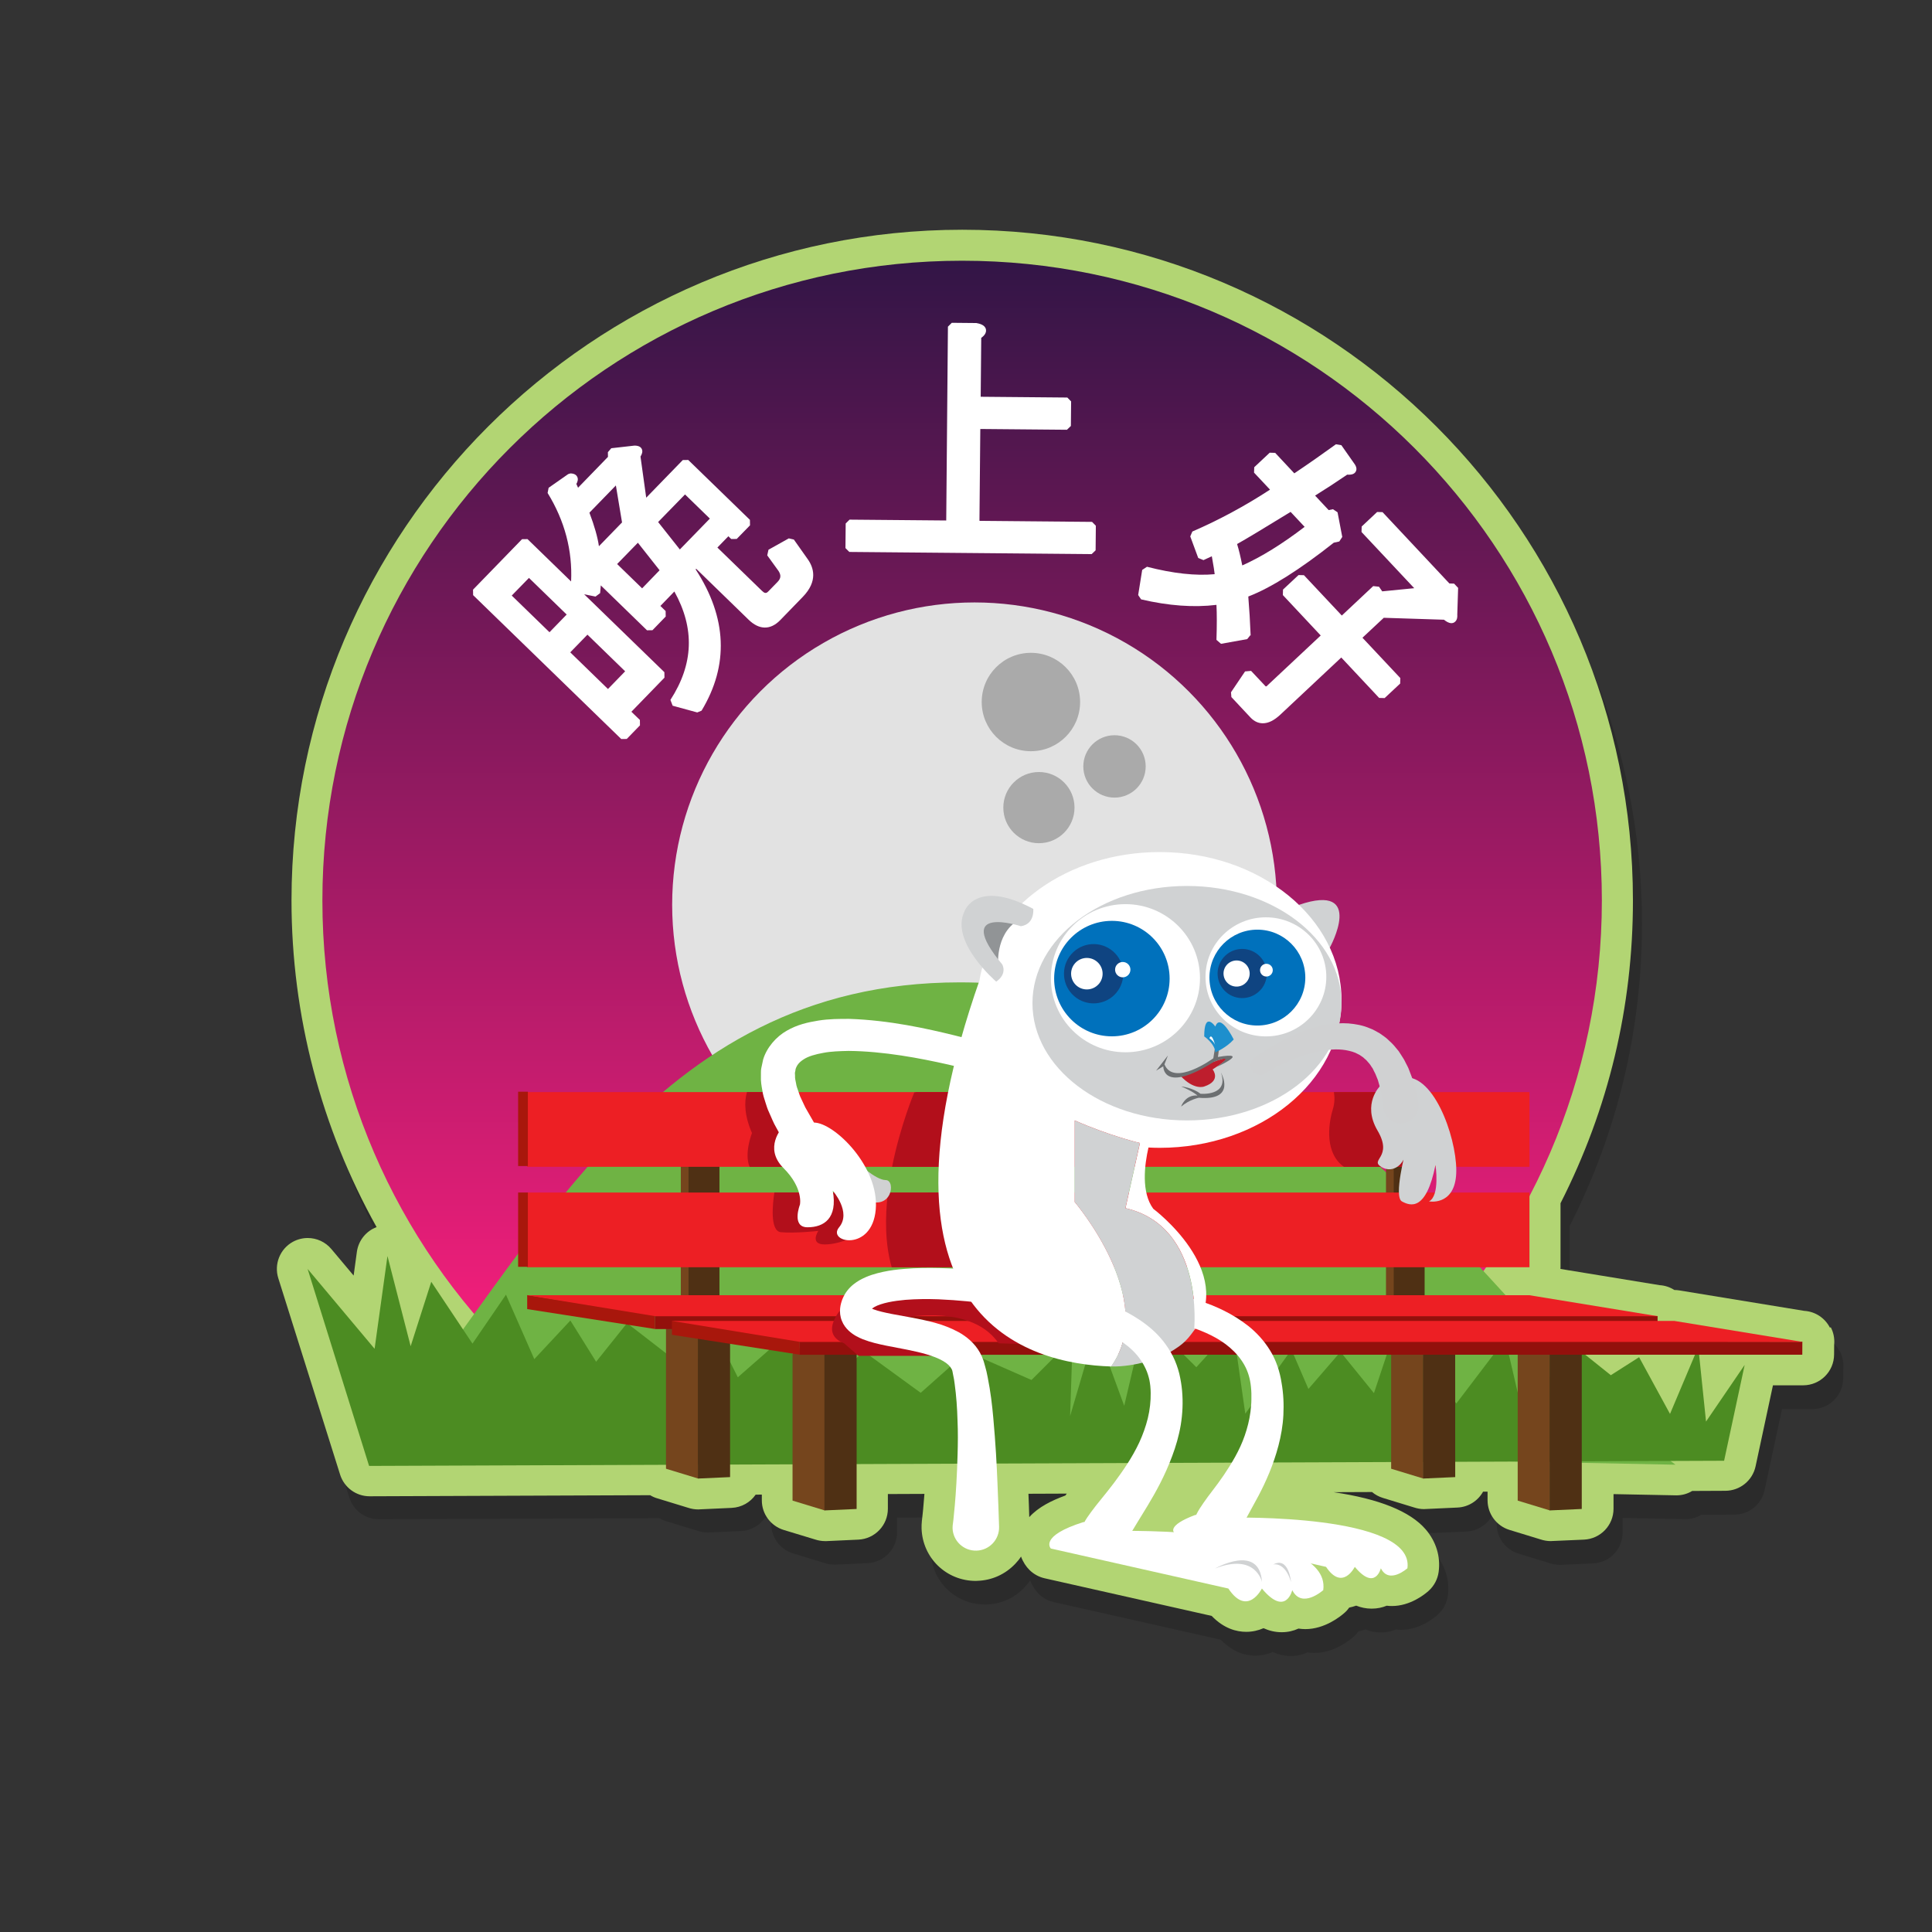 <svg xmlns="http://www.w3.org/2000/svg" width="250" height="250" viewBox="0 0 250 250"><rect x="0" y="0" width="250" height="250" fill="#333333" stroke="none"/><path opacity=".15" d="M237.983 174.766c-.63-1.23-1.877-2.092-3.335-2.174l-16.16-2.646c-.213-.035-.427-.053-.642-.053-.56-.36-1.216-.584-1.92-.625l-12.824-2.098c.004-.074.006-.15.006-.225v-8.277c6.217-12.234 9.367-25.41 9.367-39.18 0-47.852-38.93-86.782-86.782-86.782S38.91 71.636 38.91 119.488c0 14.872 3.84 29.428 11.008 42.27-1.34.506-2.342 1.71-2.547 3.193l-.42 3.08-2.88-3.43c-.78-.93-1.91-1.43-3.06-1.43-.65 0-1.31.16-1.92.49-1.67.92-2.46 2.89-1.89 4.71l8 25.42c.53 1.67 2.07 2.8 3.82 2.8l36.31-.14c.28.17.58.31.9.4l4.02 1.23c.42.15.87.22 1.31.22h.19l4.13-.18c1.29-.05 2.41-.72 3.1-1.7h.81v.76c0 1.76 1.15 3.32 2.83 3.83l4.02 1.23c.42.15.87.22 1.31.22h.19l4.12-.19c2.14-.09 3.82-1.85 3.82-3.99v-1.9l4.72-.02c-.03.4-.06.76-.09 1.07-.06.74-.11 1.32-.16 1.72l-.08.71c-.03.32-.04.64-.03.97.12 3.81 3.2 6.79 7.01 6.79h.22c1.87-.06 3.61-.84 4.89-2.2.28-.29.53-.6.74-.93.26.71.66 1.31 1.09 1.74.54.54 1.21.91 1.96 1.08l21.62 4.87c1.6 1.67 3.26 2.06 4.47 2.06.82 0 1.57-.17 2.24-.47.69.31 1.48.52 2.34.52.81 0 1.53-.17 2.18-.47.29.05.59.07.89.07 2.52 0 4.54-1.62 5.09-2.12.23-.2.43-.43.6-.67.31-.06.61-.15.9-.25.6.24 1.27.39 2.01.39.72 0 1.37-.14 1.95-.38.22.03.44.04.67.04 2.36 0 4.23-1.5 4.74-1.96.71-.64 1.17-1.5 1.3-2.45.27-1.99-.33-3.94-1.68-5.51-2.02-2.33-6.01-3.94-11.91-4.81l4.97-.02c.4.34.87.6 1.4.76l4.01 1.23c.42.14.87.22 1.31.22h.19l4.13-.18c1.44-.07 2.67-.89 3.32-2.07h.58v1.11c0 1.76 1.15 3.31 2.83 3.82l4.02 1.23c.42.14.87.22 1.31.22h.19l4.13-.19c2.14-.09 3.82-1.85 3.82-3.99v-1.89l8.13.16c.74 0 1.44-.2 2.05-.57l4.29-.02c1.88 0 3.5-1.32 3.9-3.16l2.25-10.49h3.92c2.2 0 3.99-1.78 4-3.98l.01-1.27.01-.11c.05-.76-.12-1.5-.45-2.14zm-103.6 24.52l-.052-1.606-.05-1.42 4.96-.02-.18.252c-1.72.62-3.48 1.477-4.67 2.793z"/><path fill="#B2D573" d="M236.79 171.798c-.63-1.23-1.88-2.093-3.337-2.175l-16.162-2.646c-.21-.035-.42-.053-.63-.053-.56-.36-1.21-.584-1.92-.625l-12.82-2.1c.01-.08.01-.15.01-.23v-8.27c6.22-12.24 9.37-25.41 9.37-39.18 0-47.86-38.93-86.79-86.78-86.79s-86.8 38.93-86.8 86.79c0 14.87 3.84 29.42 11.01 42.27-1.34.5-2.34 1.71-2.55 3.19l-.42 3.08-2.88-3.43c-.78-.93-1.91-1.43-3.06-1.43-.65 0-1.31.16-1.92.49-1.67.92-2.46 2.89-1.89 4.71l8 25.42c.53 1.67 2.07 2.8 3.82 2.8l36.3-.14c.28.17.58.31.9.4l4.02 1.23c.42.14.87.21 1.31.21.01 0 .13 0 .19-.01l4.13-.19c1.29-.06 2.41-.72 3.1-1.71l.8-.01v.75c0 1.76 1.15 3.31 2.84 3.83l4.02 1.22c.42.14.87.22 1.32.22h.18l4.13-.19c2.14-.1 3.82-1.86 3.82-4v-1.9l4.73-.02c-.03.41-.06.77-.09 1.07-.06.74-.11 1.32-.16 1.72 0 0-.08.69-.08.71-.03.32-.05.64-.04.97.12 3.81 3.2 6.79 7.01 6.79l.22-.01c1.88-.06 3.61-.85 4.9-2.21.28-.29.53-.6.74-.93.26.71.66 1.31 1.09 1.73.54.54 1.22.91 1.96 1.08l21.62 4.87c1.6 1.67 3.26 2.06 4.47 2.06.82 0 1.57-.18 2.24-.47.69.31 1.47.52 2.34.52.81 0 1.53-.17 2.18-.47.29.04.58.07.88.07 2.52 0 4.54-1.63 5.09-2.12.23-.2.43-.43.6-.67.31-.06.61-.15.9-.25.6.24 1.27.39 2 .39.72 0 1.37-.14 1.95-.38.22.03.45.04.68.04 2.36 0 4.23-1.5 4.74-1.96.71-.64 1.17-1.5 1.3-2.45.27-1.99-.33-3.94-1.68-5.51-2.01-2.33-6-3.94-11.91-4.81l4.97-.02c.4.34.88.6 1.4.76l4.02 1.23c.42.14.86.22 1.31.22l.18-.01 4.13-.19c1.44-.06 2.68-.88 3.33-2.06h.58v1.12c0 1.76 1.15 3.31 2.83 3.83l4.02 1.23c.42.14.87.22 1.32.22l.19-.01 4.12-.18c2.14-.1 3.82-1.86 3.82-4v-1.89l8.13.16c.74 0 1.45-.2 2.05-.57l4.3-.02c1.88-.01 3.5-1.32 3.9-3.16l2.25-10.49h3.91c2.2 0 3.99-1.78 4-3.98l.01-1.27.01-.11c.05-.77-.11-1.51-.45-2.15zm-103.604 24.52l-.05-1.606-.056-1.42 4.96-.02c-.005.005-.13.175-.185.25-1.724.623-3.486 1.478-4.67 2.795z"/><linearGradient id="a" gradientUnits="userSpaceOnUse" x1="124.498" y1="17.158" x2="124.498" y2="201.111"><stop offset="0" stop-color="#1B1440"/><stop offset=".819" stop-color="#ED1E79"/></linearGradient><path fill="url(#a)" d="M66.637 175.698H182.36c15.37-15.03 24.92-35.983 24.92-59.18 0-45.718-37.062-82.78-82.78-82.78-45.72 0-82.783 37.062-82.783 82.78 0 23.197 9.55 44.15 24.92 59.18z"/><circle fill="#E2E2E2" cx="126.103" cy="117.081" r="39.126"/><circle fill="#AAA" cx="133.399" cy="90.841" r="6.366"/><circle fill="#AAA" cx="134.435" cy="104.504" r="4.606"/><circle fill="#AAA" cx="144.216" cy="99.174" r="4.036"/><path fill="#6FB344" d="M49.138 186.198c19.94-23.868 34.775-59.08 75.058-59.08 47.13 0 70.25 45.798 92.608 62.414"/><path fill="#75451D" d="M88.097 145.823h4v23.375h-4z"/><path fill="#4F3014" d="M89.097 145.823h4v23.375h-4z"/><path fill="#75451D" d="M179.347 145.823h4v23.375h-4z"/><path fill="#4F3014" d="M180.347 145.823h4v23.375h-4z"/><path fill="#ED1F24" d="M68.202 141.316h129.71v9.67H68.202z"/><path fill="#4C8C22" d="M39.805 164.198l8.667 10.334 1.666-12 3 11.666 2.667-8.334 5.333 8 4.334-6.333 3.666 8.34 4.667-5 3.333 5.34 4-5 7.334 5.67 5-2.66 2 4 5.333-4.67 6 5.67 5-4.33 7.333 5.34 6-5.33 8.334 3.67 5.333-5.33-.333 10 3.333-11.33 3.667 10 2.718-11.56 6.615 6.57 4.732-5.2 1.602 11.21 5.98-8.28 2.19 5.08 4.15-4.8 4.33 5.34 3-9 7.66 10.34 6.33-8.33 2.33 10 6.33-9.33 5 4 3.66-2.33 4 7.34 3.66-8.67 1 9.66 5-7.33-2.66 12.4-175.34.67"/><path fill="#B20F1B" d="M97.305 146.615s-1.05 2.656-.302 4.37h8.565c.042-.02.07-.037.07-.037l-5.103-9.632h-3.88c-.364 1.268-.344 3 .65 5.3z"/><path fill="#75451D" d="M90.347 191.323l-4.167-1.27v-19.73h4.167"/><path fill="#4F3014" d="M94.472 191.136l-4.167.187v-21h4.167"/><path fill="#75451D" d="M106.722 195.448l-4.167-1.27v-19.73h4.167"/><path fill="#4F3014" d="M110.847 195.26l-4.167.188v-21h4.167"/><path fill="#B20F1B" d="M172.472 143.53c-.66 2.15-.99 5.77 1.44 7.455h8.846c.744-.162 1.214-.287 1.214-.287l-4.112-9.382h-7.253c.107.64.114 1.404-.135 2.215z"/><path fill="#75451D" d="M184.18 191.323l-4.166-1.27v-19.73h4.166"/><path fill="#4F3014" d="M188.305 191.136l-4.166.187v-21h4.16"/><path fill="#75451D" d="M200.555 195.448l-4.166-1.27v-19.73h4.16"/><path fill="#4F3014" d="M204.68 195.26l-4.166.188v-21h4.166"/><path fill="#ED1F24" d="M68.202 154.31h129.71v9.667H68.202z"/><path fill="#A8170C" d="M84.76 171.973l-16.542-2.577v-1.813l16.542 2.578"/><path fill="#93100C" d="M214.483 171.973l-129.727.01v-1.85l129.737.16"/><path fill="#ED1F24" d="M214.53 170.32H84.82l-16.62-2.718h129.71"/><path fill="#B20F1B" d="M103.972 154.365l-.312-.057h-3.457c-.22 1.448-.608 5.007.852 5.14 1.833.167 4.833-.167 4.833-.167s-1.167 1.75.833 1.75 6.09-1.25 5.92-5c-.03-.66-.18-1.23-.41-1.72h-8.17l-.08.06zm24.28-3.38l1.17-9.67h-10.815l-.302.05s-1.796 4.242-2.87 9.62h12.817zm-.402 3.325H114.9c-.39 3.245-.38 6.655.484 9.667h11.296l1.17-9.668z"/><path fill="#A8170C" d="M103.49 175.297l-16.54-2.578v-1.82l16.54 2.57"/><path fill="#93100C" d="M233.216 175.297l-129.728.01v-1.852l129.737.16"/><path fill="#ED1F24" d="M233.263 173.645H103.55l-16.616-2.72h129.712"/><path fill="#B20F1B" d="M114.847 170.886s10.438-2.813 14.375 2.938l4.375.125-6.5-7.38s-18.75-.38-16.375 2.87 4.125 1.43 4.125 1.43z"/><path fill="#B20F1B" d="M109.222 168.948s-3.5 3.5 0 4.875l1.875 1.625h9.75l-6.625-5.5-5-1z"/><path fill="#FFF" d="M159.32 196.378c.085-.095.16-.195.238-.293-2.423.475-4.87-.06-4.87-.06-3.802 1.414-2.743 2.3-2.743 2.3l19.646 4.426c2.13 3.19 3.72 0 3.72 0 2.65 3.19 3.37.18 3.37.18 1.06 2.13 3.44 0 3.44 0 .96-7.08-22.78-6.55-22.78-6.55z"/><path fill="#FFF" d="M148.852 166.94l.507.06c.31.046.76.116 1.34.204 1.14.188 2.75.547 4.65 1.16 1.89.624 4.1 1.577 6.21 3.238 1.04.84 2.03 1.895 2.8 3.162.78 1.26 1.26 2.74 1.48 4.208.1.55.2 1.387.23 2.053.04.694.03 1.39 0 2.077-.07 1.377-.31 2.717-.64 3.973-.66 2.52-1.65 4.707-2.57 6.457-.93 1.75-1.73 3.13-2.15 3.977-.22.42-.32.71-.34.82-.03.13 0 .1-.01.12l-5.81-1.86c0 .02.11-.31.31-.71.21-.42.51-.89.86-1.39.69-1.02 1.68-2.19 2.66-3.64.97-1.45 2.02-3.14 2.69-5.09.34-.98.6-2 .74-3.06.06-.53.12-1.07.12-1.61.01-.57.01-.98-.06-1.66-.1-1-.37-1.94-.84-2.78-.47-.85-1.11-1.6-1.86-2.25-1.5-1.31-3.38-2.1-5-2.65-1.64-.55-3.09-.78-4.09-.93-.5-.07-.9-.1-1.16-.12l-.38-.02.26-3.77z"/><path fill="#D0D2D3" d="M172.077 122.624s4.664-8.48-3.992-5.535c-8.657 2.94 3.992 5.53 3.992 5.53z"/><path fill="#FFF" d="M126.758 126.757c1.578-9.32 11.406-16.5 23.303-16.5 13 0 23.53 8.566 23.53 19.135s-10.53 19.136-23.53 19.136c-.48 0-.97-.016-1.45-.04-.52 2.27-.95 5.794.62 7.927 0 0 10.8 8.07 5.29 15.738.01-.056 1.42-13.436-8.88-15.82l1.87-8.426s-3.89-.915-8.44-2.923v10.557s10.87 12.69 4.72 21.28c-10.76-.32-32.42-6.09-17.01-50.06z"/><path fill="#D0D2D3" d="M139.06 155.54v-10.557c4.547 2.008 8.44 2.923 8.44 2.923l-1.87 8.427c10.3 2.384 8.89 15.764 8.883 15.82-1.074 1.495-1.615 2.002-4.135 3.405 0 0-3.396 1.358-6.604 1.26 6.154-8.59-4.713-21.278-4.713-21.278z"/><ellipse fill="#D0D2D3" cx="153.596" cy="129.813" rx="19.996" ry="15.17"/><ellipse fill="#FFF" cx="163.808" cy="126.405" rx="7.816" ry="7.705"/><ellipse fill="#FFF" cx="145.63" cy="126.58" rx="9.648" ry="9.584"/><path fill="#6C6F71" d="M152.842 143.175s.512-1.546 2.102-1.414c0 0-.424-.46-2.102-1.18 0 0 1.483.15 2.498.95 0 0 3.73.35 2.656-2.73 0 0 2.09 3.67-2.88 3.25 0 0-1.223.24-2.274 1.14z"/><path fill="#BE1E2D" d="M156.915 138.386s1.194 1.447-1.09 2.207c0 0-1.297.536-3.076-1.39 0 0 9.9-4.49 4.16-.817z"/><path fill="#6C6F71" d="M157.263 135.302l-.26 1.64s-5.12 3.746-6.322.78l.45-1.146-1.53 1.97.93-.57s-.14 3.637 6.55-.583c0 0 3.08-1.238.37.665 0 0 4.51-2.04.15-1.284l.17-1.26-.47-.212z"/><path fill="#1D8FCD" d="M159.643 134.507s-1.738-3.54-2.38-1.67c0 0-1.438-2.105-1.438 1.273 0 0 1.362.93 1.438 2.054 0 0 1.408-.565 2.38-1.657z"/><path fill="#FFF" d="M157.263 135.302s-.088-.478-.763-.953c0 0 .25-.92.763.95z"/><circle fill="#0071BC" cx="143.877" cy="126.63" r="7.471"/><path fill="#0F4481" d="M144.414 128.51c1.388-1.603 1.214-4.023-.39-5.41-1.602-1.386-4.023-1.213-5.412.39-1.385 1.603-1.21 4.025.39 5.412 1.603 1.386 4.026 1.21 5.412-.39z"/><path fill="#FFF" d="M142.18 127.335c.738-.853.644-2.14-.208-2.876-.85-.74-2.138-.65-2.875.2s-.643 2.14.208 2.88c.852.73 2.137.64 2.875-.21z"/><circle fill="#FFF" cx="145.284" cy="125.473" r=".993"/><circle fill="#0071BC" cx="162.704" cy="126.5" r="6.203"/><path fill="#0F4481" d="M163.15 128.062c1.15-1.332 1.006-3.342-.323-4.493-1.33-1.15-3.342-1.01-4.495.32-1.15 1.33-1.005 3.34.326 4.49 1.328 1.15 3.34 1 4.492-.33z"/><path fill="#FFF" d="M161.294 127.085c.613-.708.536-1.775-.172-2.388-.705-.61-1.774-.536-2.387.172-.61.7-.534 1.77.173 2.39.706.6 1.775.53 2.386-.18z"/><circle fill="#FFF" cx="163.872" cy="125.539" r=".825"/><path fill="#A8170C" d="M67.044 154.31h1.26v9.616h-1.26zm0-13.043h1.26v9.618h-1.26z"/><path fill="#919496" d="M129.16 124.76s-.376-4.5 3.25-6c0 0-4.94-1.812-5.75-.687s-1.25 4 2.5 6.688z"/><path fill="#D0D1D2" d="M110.763 150.27s2.5 2.432 3.85 2.432.81 4.186-2.702 2.498"/><path fill="#FFF" d="M101.218 145.925s-2.448 2.61.163 5.222 2.13 4.732 2.13 4.732-1.14 2.93.98 2.93 3.92-1.14 3.27-4.73c0 0 2.45 2.77.82 4.73-1.63 1.95 4.25 3.26 4.74-2.29.49-5.55-5.39-11.26-8-11.26"/><path fill="#D0D2D3" d="M133.703 117.612s.23 1.966-1.6 2.24c0 0-8.955-2.925-2.422 4.934 0 0 .73 1.188-.77 2.238 0 0-6.03-5.16-4.11-9.092 0 0 1.46-4.294 8.91-.32z"/><path fill="#FFF" d="M130.377 169.083l-.624-.106-1.818-.27c-1.573-.203-3.837-.467-6.527-.58-1.34-.045-2.793-.045-4.268.074-.735.07-1.48.16-2.18.31-.697.15-1.378.36-1.823.62-.22.13-.37.26-.416.32-.03.03-.04.07-.03.05l-.06.16c.01 0 .02-.02.02-.02.01-.02 0 .01.01-.03.01-.03 0-.16-.04-.27-.04-.11-.1-.17-.1-.17s.23.15.53.26c.61.23 1.46.42 2.32.59.91.17 1.82.33 2.73.5 1.89.38 3.87.74 5.93 1.85 1.01.56 2.09 1.42 2.78 2.67.17.31.32.64.43.97l.08.25.07.25.09.32c.12.42.23.85.32 1.36.39 1.95.58 3.62.73 5.28.15 1.64.26 3.18.35 4.6.17 2.84.24 5.2.31 6.85l.09 2.63c.05 1.66-1.25 3.05-2.92 3.1-1.66.05-3.05-1.25-3.1-2.91 0-.14.01-.28.02-.42l.01-.04.08-.64c.05-.42.11-1.05.18-1.85.14-1.59.29-3.88.36-6.62.04-1.37.06-2.85-.01-4.4-.04-1.52-.16-3.22-.37-4.71-.03-.35-.12-.78-.21-1.22l-.06-.32-.02-.08-.01-.04c.01.03-.02-.09.02.06v-.01l-.02-.07c-.02-.09-.06-.18-.11-.26-.17-.33-.53-.69-1.11-1.02-1.16-.67-2.87-1.1-4.62-1.45l-2.74-.53c-.95-.2-1.92-.4-3.02-.83-.54-.23-1.16-.5-1.82-1.11-.33-.31-.67-.74-.88-1.28-.22-.53-.27-1.12-.22-1.6.02-.26.07-.45.13-.69l.11-.35.06-.16c.18-.43.38-.78.63-1.1.5-.64 1.07-1.04 1.6-1.35 1.08-.6 2.07-.86 3.01-1.07.94-.2 1.83-.31 2.69-.38 1.71-.15 3.29-.14 4.74-.11 2.89.07 5.25.3 6.91.48.83.1 1.48.17 1.93.23l.7.1c1.19.16 2.02 1.25 1.85 2.43-.15 1.19-1.24 2.02-2.43 1.86l-.06-.01-.05-.01zm14.227 29.02c.06-.064.107-.13.164-.195-2.133.23-2.88-.708-4.546-.96-5.833 1.834-4.243 3.43-4.243 3.43l22.97 5.177c2.48 3.727 4.34 0 4.34 0 3.1 3.727 3.93.207 3.93.207 1.24 2.484 4.01 0 4.01 0 1.11-8.28-26.65-7.66-26.65-7.66z"/><path fill="#D0D2D3" d="M163.3 204.724s-.78-3.827-6.083-1.758c0 .002 5.772-3.313 6.084 1.758zm3.76 0s-.28-3.383-2.312-2.275c0-.01 1.522-.42 2.313 2.27z"/><path fill="#FFF" d="M135.852 166.94s.185.02.53.062c.33.042.804.117 1.4.217 1.196.19 2.874.58 4.864 1.24.992.33 2.058.77 3.15 1.34 1.085.58 2.213 1.29 3.28 2.23 1.06.93 2.028 2.13 2.723 3.52.34.69.61 1.44.8 2.2.08.39.17.74.23 1.17.04.33.1.6.13 1.03.14 1.56.06 3-.17 4.44-.24 1.42-.64 2.78-1.11 4.03-.93 2.52-2.12 4.66-3.17 6.4-1.05 1.74-1.94 3.13-2.41 4-.25.43-.36.73-.38.84-.03.07-.01.07-.01.07l-5.81-1.86.09-.22c.06-.15.15-.38.27-.57.23-.45.56-.93.94-1.44.76-1.05 1.82-2.25 2.95-3.75 1.11-1.49 2.34-3.24 3.27-5.23.46-1 .84-2.05 1.11-3.14.26-1.07.39-2.24.37-3.27.01-.23-.03-.59-.05-.91-.01-.22-.08-.5-.11-.74-.11-.5-.26-.98-.47-1.44-.41-.91-1.01-1.75-1.75-2.45-1.48-1.43-3.42-2.31-5.1-2.9-1.7-.6-3.23-.85-4.27-1.01-.53-.08-.94-.11-1.22-.13l-.4-.03.26-3.77z"/><path fill="#D0D2D3" d="M178.613 140.5s-2.414 2.292-.362 5.792c2.06 3.5-1.08 3.742.49 4.707 1.57.96 3.14-.49 3.14-2.06 0 0-1.57 5.91-.48 6.52 1.09.6 3.14 1.32 4.35-4.71 0 0 .61 3.98-.84 4.71 0 0 3.14.6 3.5-3.26.37-3.87-2.41-12.68-6.39-12.8"/><path fill="#FFF" d="M128.407 139.242l-1.565-.448c-1.008-.276-2.458-.656-4.208-1.056-3.485-.784-8.238-1.71-12.82-1.75-1.124.026-2.26.054-3.27.25-1.004.176-1.962.444-2.558.846-.62.395-.882.783-1.038 1.253-.014.14-.037.27-.07.4-.044.124.01.315 0 .463-.025.297.06.654.132.992.037.327.175.676.29 1.003.115.326.197.635.357.935.294.593.487 1.115.76 1.54l.768 1.336.08.138c.632 1.1.252 2.505-.848 3.137-1.1.64-2.504.26-3.136-.84l-.02-.04-.87-1.59c-.29-.48-.56-1.18-.9-1.93-.18-.36-.31-.82-.46-1.28-.15-.46-.31-.94-.39-1.52-.1-.56-.21-1.14-.18-1.83.02-.34-.03-.66.05-1.04.07-.37.15-.74.24-1.12.46-1.54 1.69-2.95 3.04-3.71 1.37-.8 2.76-1.1 4.11-1.32 1.36-.22 2.68-.22 3.99-.22 5.2.17 10.06 1.26 13.68 2.15 1.81.45 3.3.88 4.35 1.19 1.05.32 1.65.51 1.65.51.99.31 1.55 1.36 1.24 2.35-.3.98-1.33 1.53-2.31 1.26l-.05-.02z"/><path fill="#D0D1D2" d="M162.26 136.922l.242-.178c.154-.107.38-.265.67-.465.58-.39 1.415-.93 2.475-1.49 1.06-.56 2.33-1.17 3.814-1.65 1.48-.48 3.18-.83 5.02-.71.92.08 1.87.24 2.76.63.46.15.87.43 1.29.65.38.28.8.53 1.11.85.34.31.67.62.93.96l.41.49.33.51c.23.34.43.67.58 1 .16.32.35.64.45.95.51 1.23.78 2.27.94 2.98l.24 1.13c.27 1.24-.53 2.46-1.77 2.73s-2.46-.53-2.73-1.77l-.03-.19-.02-.14-.11-.92c-.07-.59-.22-1.41-.5-2.31-.05-.24-.16-.44-.25-.68-.08-.24-.19-.46-.31-.68l-.17-.35-.21-.31c-.13-.23-.3-.41-.47-.6-.16-.22-.37-.34-.55-.53-.22-.13-.41-.32-.66-.42-.46-.27-1.01-.41-1.6-.52-1.18-.2-2.53-.07-3.79.22-1.26.28-2.44.72-3.43 1.14-.99.42-1.79.84-2.35 1.15l-.63.36-.2.12-.04.02c-.59.36-1.36.17-1.71-.42-.33-.55-.18-1.27.33-1.65z"/><g fill="#FFF"><path d="M102.723 69.816l-.652-.15-2.63 1.47-.16.728 1.45 2.004c.36.547.33.974-.11 1.425l-1.21 1.244c-.28.292-.49.234-.82-.09l-5.76-5.595 1.42-1.46.37.358.71-.01 1.72-1.762-.01-.707-7.98-7.75-.71.01-4.73 4.87-.74-5.32c.18-.29.33-.65.16-1-.1-.19-.33-.42-.93-.42h-.01l-3 .34-.44.51.01.61-3.87 3.99-.22-.49c.16-.27.27-.61.11-.93-.1-.19-.33-.43-.89-.43l-.28.09-2.53 1.77-.13.67c2.22 3.61 3.23 7.46 3.04 11.45l-5.64-5.48-.71.01-6.34 6.53.01.71 19.17 18.62.71-.01 1.71-1.76-.01-.7-1.1-1.06 4.28-4.41-.01-.71L75.59 76.9l1.47.296.597-.447.085-1 5.98 5.81.708-.01 1.713-1.77-.01-.71-.678-.66 1.808-1.87c2.657 4.79 2.49 9.39-.51 14.03l.29.75 3.18.87.56-.23c3.556-5.89 3.298-12.04-.764-18.28l.07-.08 6.79 6.6c1.37 1.33 2.82 1.34 4.08.05l2.92-3.01c1.99-2.05 1.42-3.82.6-4.94l-1.78-2.52zM73.79 84.414l2.225-2.29 4.88 4.743-2.224 2.29-4.88-4.743zm-7.566-7.353l2.224-2.28 4.88 4.74-2.224 2.29-4.88-4.74zm13.637-4.08l2.68-2.75 2.81 3.56-2.26 2.34L79.87 73zm-.17-10.18l.8 4.8-2.99 3.08c-.17-1.18-.58-2.62-1.23-4.34l3.42-3.52zm12.17 4.3l-3.89 4-2.81-3.55 3.48-3.57 3.22 3.13zm34.88.27l.11-11.86 11.21.1.51-.49.03-3.18-.49-.5-11.21-.1.07-7.62c.31-.22.7-.6.61-1.09-.11-.6-.86-.76-1.24-.83l-3.18-.03-.5.5-.22 25.08-12.51-.11-.5.5-.03 3.18.5.5 31.36.28.51-.49.03-3.18-.49-.5-14.53-.13zm61.9 8.66l-.48-.51-.61-.02-8.65-9.23-.7-.02-2 1.88-.02.71 6.82 7.27-4.14.41-.42-.6-.75-.08-4.06 3.81-4.9-5.22-.7-.02-2.01 1.88-.02.71 4.9 5.23-7.02 6.58h-.11l-1.88-2-.78.07-1.82 2.7.05.62 2.47 2.64c.47.5 1.01.75 1.6.75.73 0 1.47-.37 2.29-1.14l7.86-7.37 4.9 5.23.71.02 2.01-1.88.02-.71-4.9-5.22 2.76-2.58 7.79.25c.66.54 1.16.56 1.48.22.25-.26.26-.64.24-.87l.11-3.47z"/><path d="M161.834 82.264c-.07-1.764-.173-3.47-.306-5.074 2.93-1.13 6.65-3.472 11.065-6.968l.71-.153.385-.59-.61-3.19-.598-.4-.548.12-1.76-1.88c1.4-.87 2.796-1.78 4.153-2.71.604.04.94-.09 1.112-.4.098-.18.162-.47-.104-.9l-1.76-2.51-.703-.12c-1.73 1.25-3.538 2.52-5.386 3.76l-2.477-2.65-.707-.02-2.003 1.88-.023.7 2.065 2.2c-3.23 2.11-6.61 3.93-10.05 5.42l-.27.63 1.03 2.79.68.28 1.08-.5c.24 1.33.34 2 .37 2.32-2.45.23-5.39-.09-8.76-.96l-.62.41-.52 3.25.38.56c3.55.83 6.82 1.07 9.75.71.06 1.16.06 2.68 0 4.53l.59.51 3.39-.61.41-.51zm-1.752-11.868c1.128-.63 3.405-1.997 6.922-4.158l1.815 1.937c-2.92 2.232-5.63 3.908-8.07 4.99-.22-1.114-.44-2.027-.67-2.77z"/></g></svg>